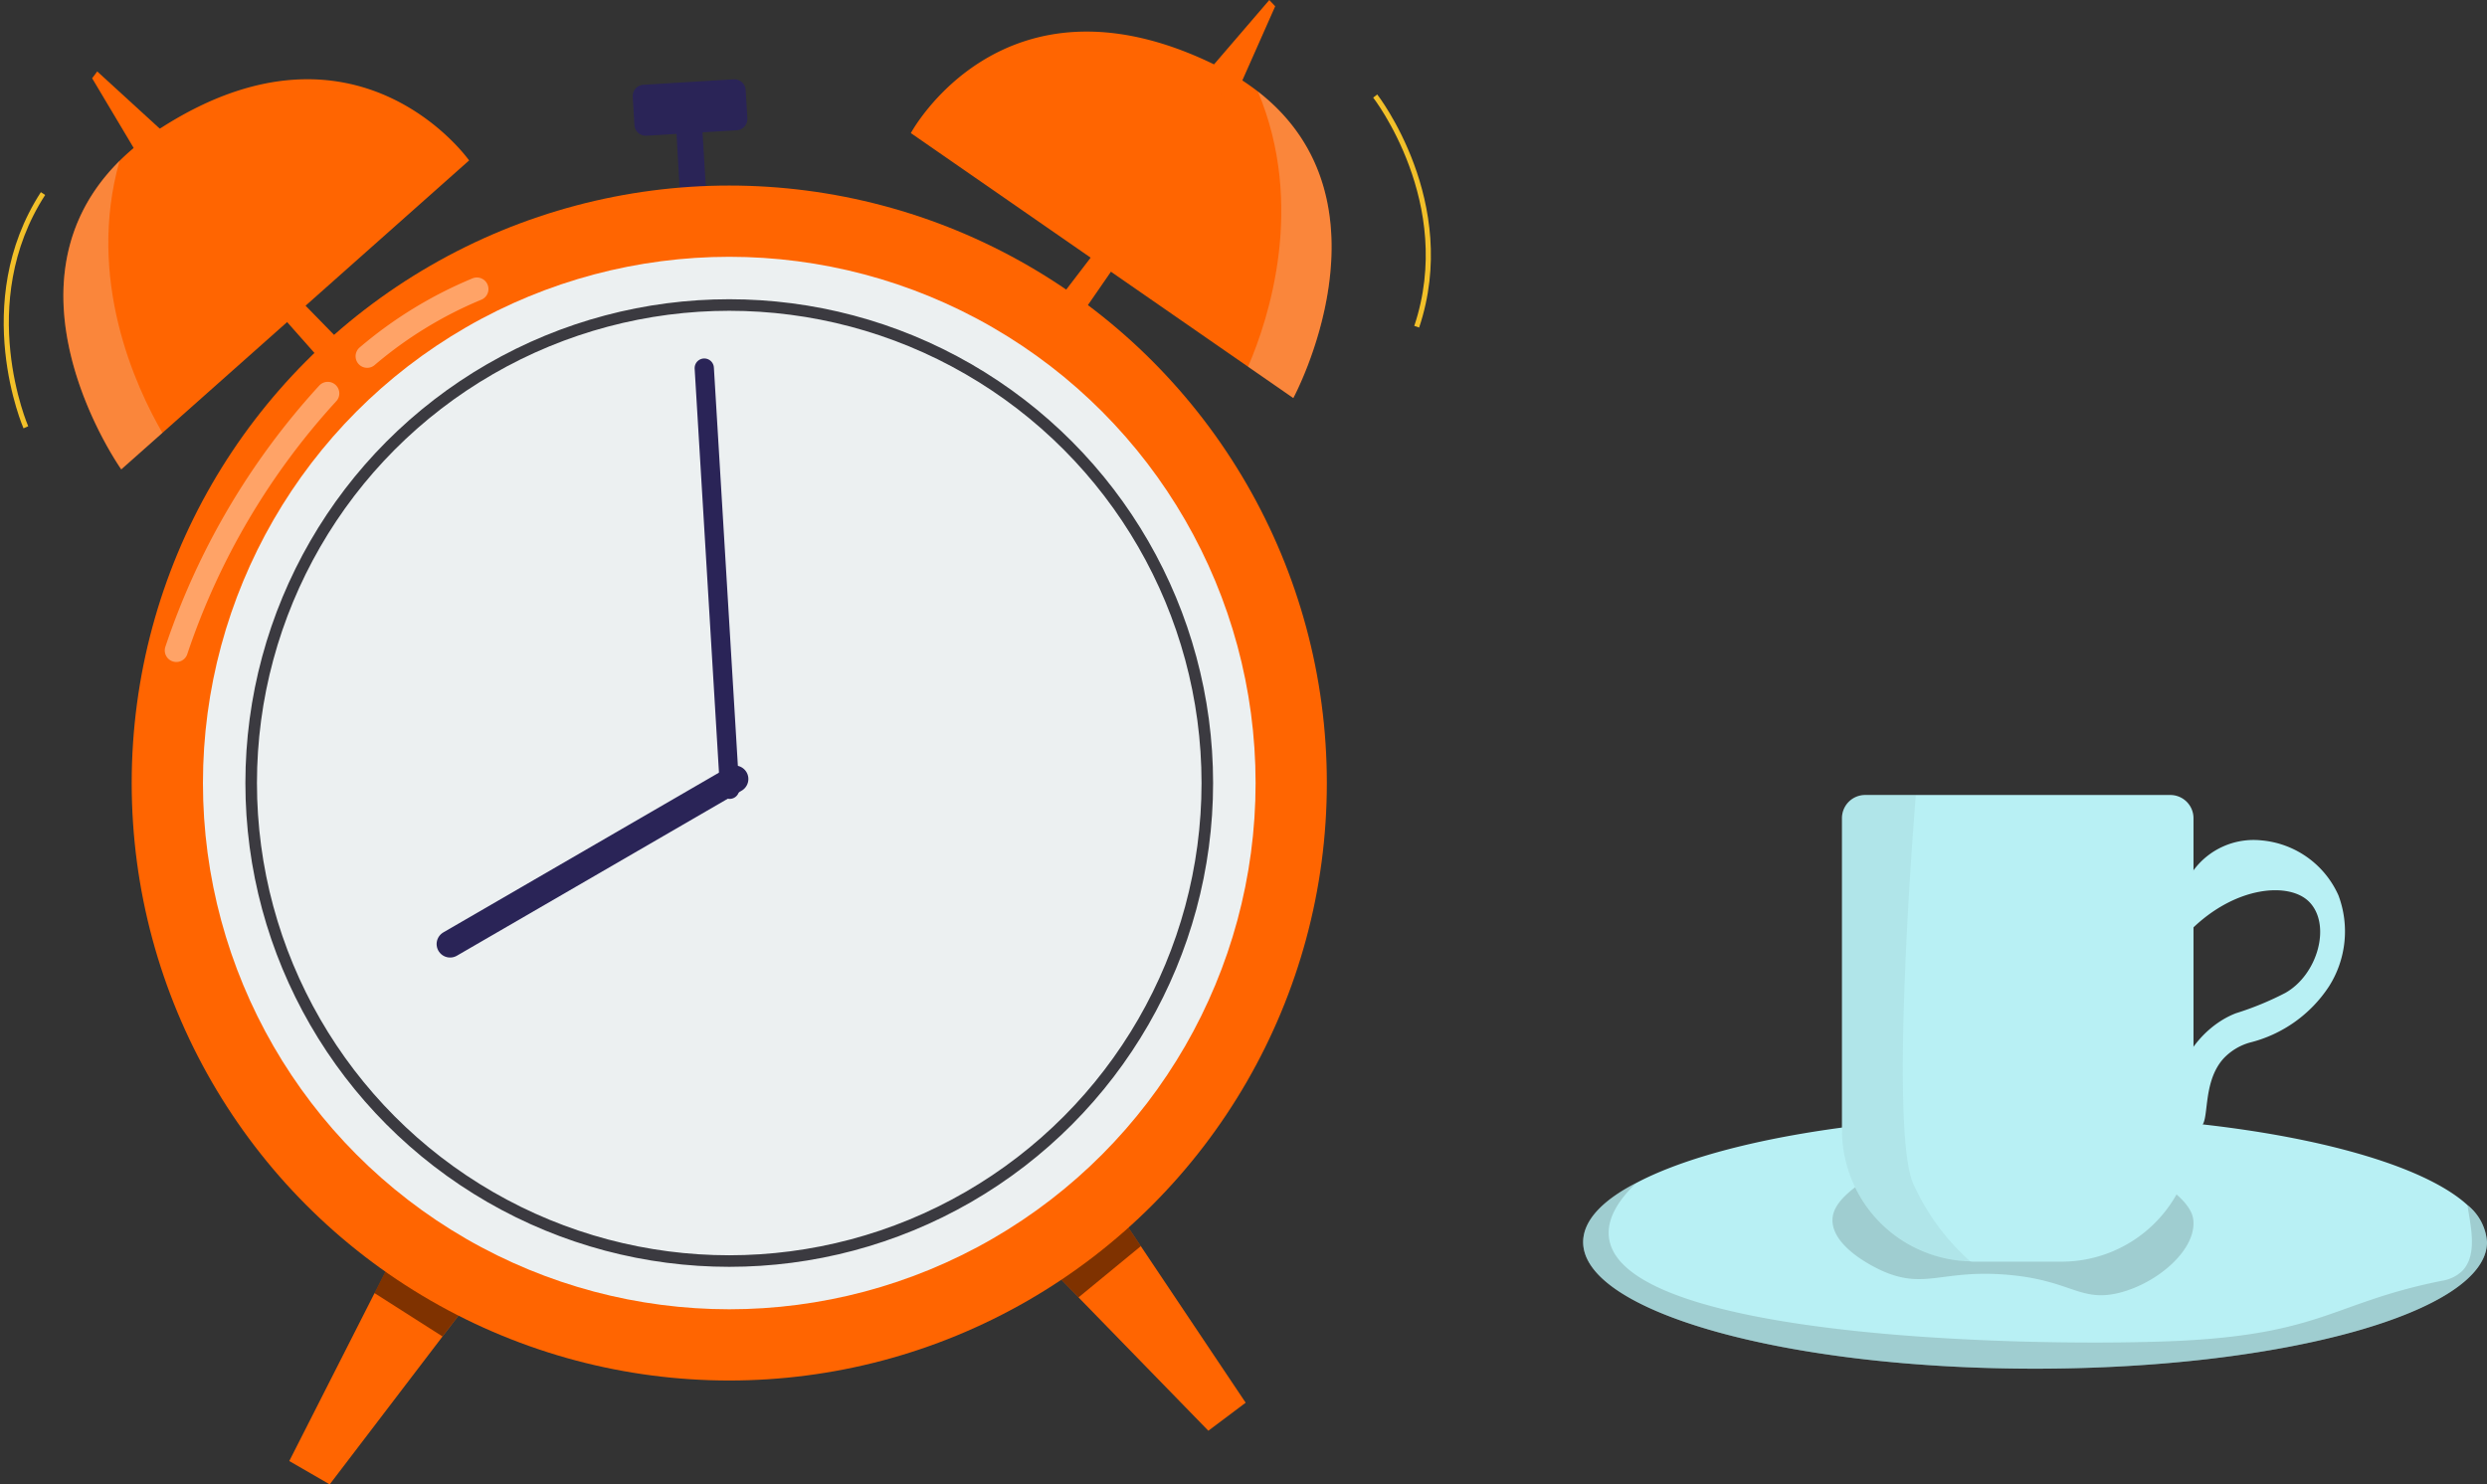 <svg xmlns="http://www.w3.org/2000/svg" width="109.323" height="65.262" viewBox="0 0 109.323 65.262"><rect x="0" y="0" width="109.323" height="65.262" fill="#333333" stroke="none"/><defs><style>.a{fill:#ff6501;}.b,.e{fill:#ecf0f1;}.b{opacity:0.24;}.c{opacity:0.5;}.d{fill:#2a2457;}.f,.g,.h,.i,.j{fill:none;stroke-miterlimit:10;}.f{stroke:#fff;stroke-width:1.016px;opacity:0.4;}.f,.g,.h{stroke-linecap:round;}.g,.h{stroke:#2a2457;}.g{stroke-width:0.847px;}.h{stroke-width:1.186px;}.i{stroke:#3b3a40;stroke-width:0.508px;}.j{stroke:#f2c029;stroke-width:0.226px;}.k{fill:#b8f0f4;}.l,.m{fill:#6d8686;}.l{opacity:0.33;}.m{opacity:0.1;}</style></defs><g transform="translate(0.276)"><g transform="translate(0)"><path class="a" d="M431.9,375.421l-1.545,2.024-4.961,6.505-1.777-1.027,3.749-7.385.792-1.557Z" transform="translate(-411.177 -318.689)"/><path class="a" d="M425.2,345.949l-2.239-2.528.682-.769,2.327,2.383Z" transform="translate(-411.414 -330.161)"/><path class="a" d="M434.182,339.629,420.7,351.606l-1.809,1.605s-5.675-8.013-.073-13.566a11.106,11.106,0,0,1,1.883-1.486C429.3,332.691,434.182,339.629,434.182,339.629Z" transform="translate(-413.837 -332.575)"/><path class="b" d="M420.7,350.645l-1.809,1.605s-5.675-8.013-.073-13.566C417.344,343.886,419.515,348.6,420.7,350.645Z" transform="translate(-413.837 -331.614)"/><path class="a" d="M419.7,340.184l-2.429-4.075.224-.3,3.235,2.959Z" transform="translate(-413.497 -332.668)"/><path class="c" d="M430.891,375.421l-1.545,2.024-2.989-1.906.792-1.557Z" transform="translate(-410.172 -318.689)"/><path class="a" d="M447.71,374.429l1.777,1.824,5.706,5.862,1.641-1.232L452.225,374l-.973-1.451Z" transform="translate(-402.353 -319.213)"/><path class="a" d="M449.383,344.49l1.919-2.779-.769-.681-2.024,2.645Z" transform="translate(-402.06 -330.755)"/><path class="a" d="M443.615,338.988l14.823,10.271,1.989,1.378S465.1,342,458.871,337.16a11.245,11.245,0,0,0-2.048-1.25C447.627,331.515,443.615,338.988,443.615,338.988Z" transform="translate(-403.852 -333.137)"/><path class="b" d="M454.465,348.553l1.989,1.378s4.672-8.637-1.556-13.477C456.986,341.442,455.4,346.385,454.465,348.553Z" transform="translate(-399.879 -332.431)"/><path class="a" d="M454.251,338.122l1.922-4.337-.259-.275-2.857,3.326Z" transform="translate(-400.394 -333.509)"/><path class="d" d="M436.758,341.218c-.019-.063-.165-2.756-.165-2.756l-1.323.079a.5.5,0,0,1-.529-.469l-.075-1.242a.5.5,0,0,1,.47-.529l3.965-.239a.5.5,0,0,1,.529.47l.075,1.24a.5.5,0,0,1-.47.53l-1.5.09.157,2.611Z" transform="translate(-407.129 -332.574)"/><path class="c" d="M447.71,374.429l1.777,1.824L452.225,374l-.973-1.451Z" transform="translate(-402.353 -319.213)"/><ellipse class="a" cx="26.268" cy="26.268" rx="26.268" ry="26.268" transform="translate(5.513 8.158)"/><ellipse class="e" cx="23.136" cy="23.136" rx="23.136" ry="23.136" transform="translate(8.645 11.29)"/><path class="f" d="M426.121,345.766a18.158,18.158,0,0,1,4.824-2.955" transform="translate(-410.258 -330.103)"/><path class="f" d="M419.981,357.47a31.54,31.54,0,0,1,6.656-11.3" transform="translate(-412.506 -328.874)"/><line class="g" x2="1.115" y2="18.517" transform="translate(30.682 16.183)"/><line class="h" y1="7.256" x2="12.518" transform="translate(19.51 34.249)"/><ellipse class="i" cx="21.015" cy="21.016" rx="21.015" ry="21.016" transform="translate(10.765 13.41)"/><path class="j" d="M458.556,336.6s3.65,4.691,1.824,10.143" transform="translate(-398.381 -332.378)"/><path class="j" d="M415.371,350.014s-2.37-5.451.754-10.276" transform="translate(-414.51 -331.228)"/></g><g transform="translate(69.316 34.952)"><path class="k" d="M504.978,374.972c0,3.067-8.894,5.567-19.865,5.567s-19.866-2.5-19.866-5.567c0-.941.844-1.835,2.338-2.6,3.343-1.769,9.948-2.97,17.528-2.97,8.959,0,16.522,1.672,19.006,3.944A2.281,2.281,0,0,1,504.978,374.972Z" transform="translate(-465.247 -355.317)"/><path class="l" d="M504.978,374.176c0,3.067-8.894,5.567-19.865,5.567s-19.866-2.5-19.866-5.567c0-.941.844-1.835,2.338-2.6-1.088,1.038-1.283,1.85-1.2,2.435.649,4.5,19.248,4.8,25.221,4.5,6.168-.325,6.687-1.689,11.377-2.63a1.674,1.674,0,0,0,.893-.422c.713-.713.373-2.012.243-2.9A2.281,2.281,0,0,1,504.978,374.176Z" transform="translate(-465.247 -354.521)"/><path class="l" d="M475,371.778c-1.553.909-1.723,1.564-1.731,1.9-.034,1.282,2.081,2.213,2.25,2.286,1.827.782,2.585-.081,5.368.138,2.858.225,3.253,1.231,4.985.8,1.7-.425,3.413-1.911,3.256-3.22-.023-.2-.164-1.022-2.252-2.078A12.782,12.782,0,0,0,475,371.778Z" transform="translate(-462.309 -355.015)"/><path class="k" d="M489.026,360.116v13.7a5.8,5.8,0,0,1-5.794,5.794h-3.864a.6.6,0,0,1-.163-.015,5.772,5.772,0,0,1-5.631-5.779v-13.7a1.019,1.019,0,0,1,1.022-1.023H488A1.019,1.019,0,0,1,489.026,360.116Z" transform="translate(-462.197 -359.093)"/><path class="k" d="M485.073,361.871a3.284,3.284,0,0,1,2.973-1.317,4.1,4.1,0,0,1,3.4,2.421,4.511,4.511,0,0,1-.417,4,5.845,5.845,0,0,1-3.481,2.47,2.529,2.529,0,0,0-1.154.7c-1,1.107-.566,2.917-1.062,3.015-.295.057-.74-.521-.892-1.1-.369-1.424.91-3.3,2.505-3.907a13.365,13.365,0,0,0,2.165-.892c1.42-.8,2.03-2.98,1.061-3.991-.862-.9-3.256-.727-5.223,1.231A3.1,3.1,0,0,1,485.073,361.871Z" transform="translate(-458.244 -358.56)"/><path class="m" d="M479.206,379.593a5.772,5.772,0,0,1-5.631-5.779v-13.7a1.019,1.019,0,0,1,1.022-1.023h2.224c-.309,3.879-1.038,14.819-.13,17.058A10.2,10.2,0,0,0,479.206,379.593Z" transform="translate(-462.197 -359.093)"/></g></g></svg>